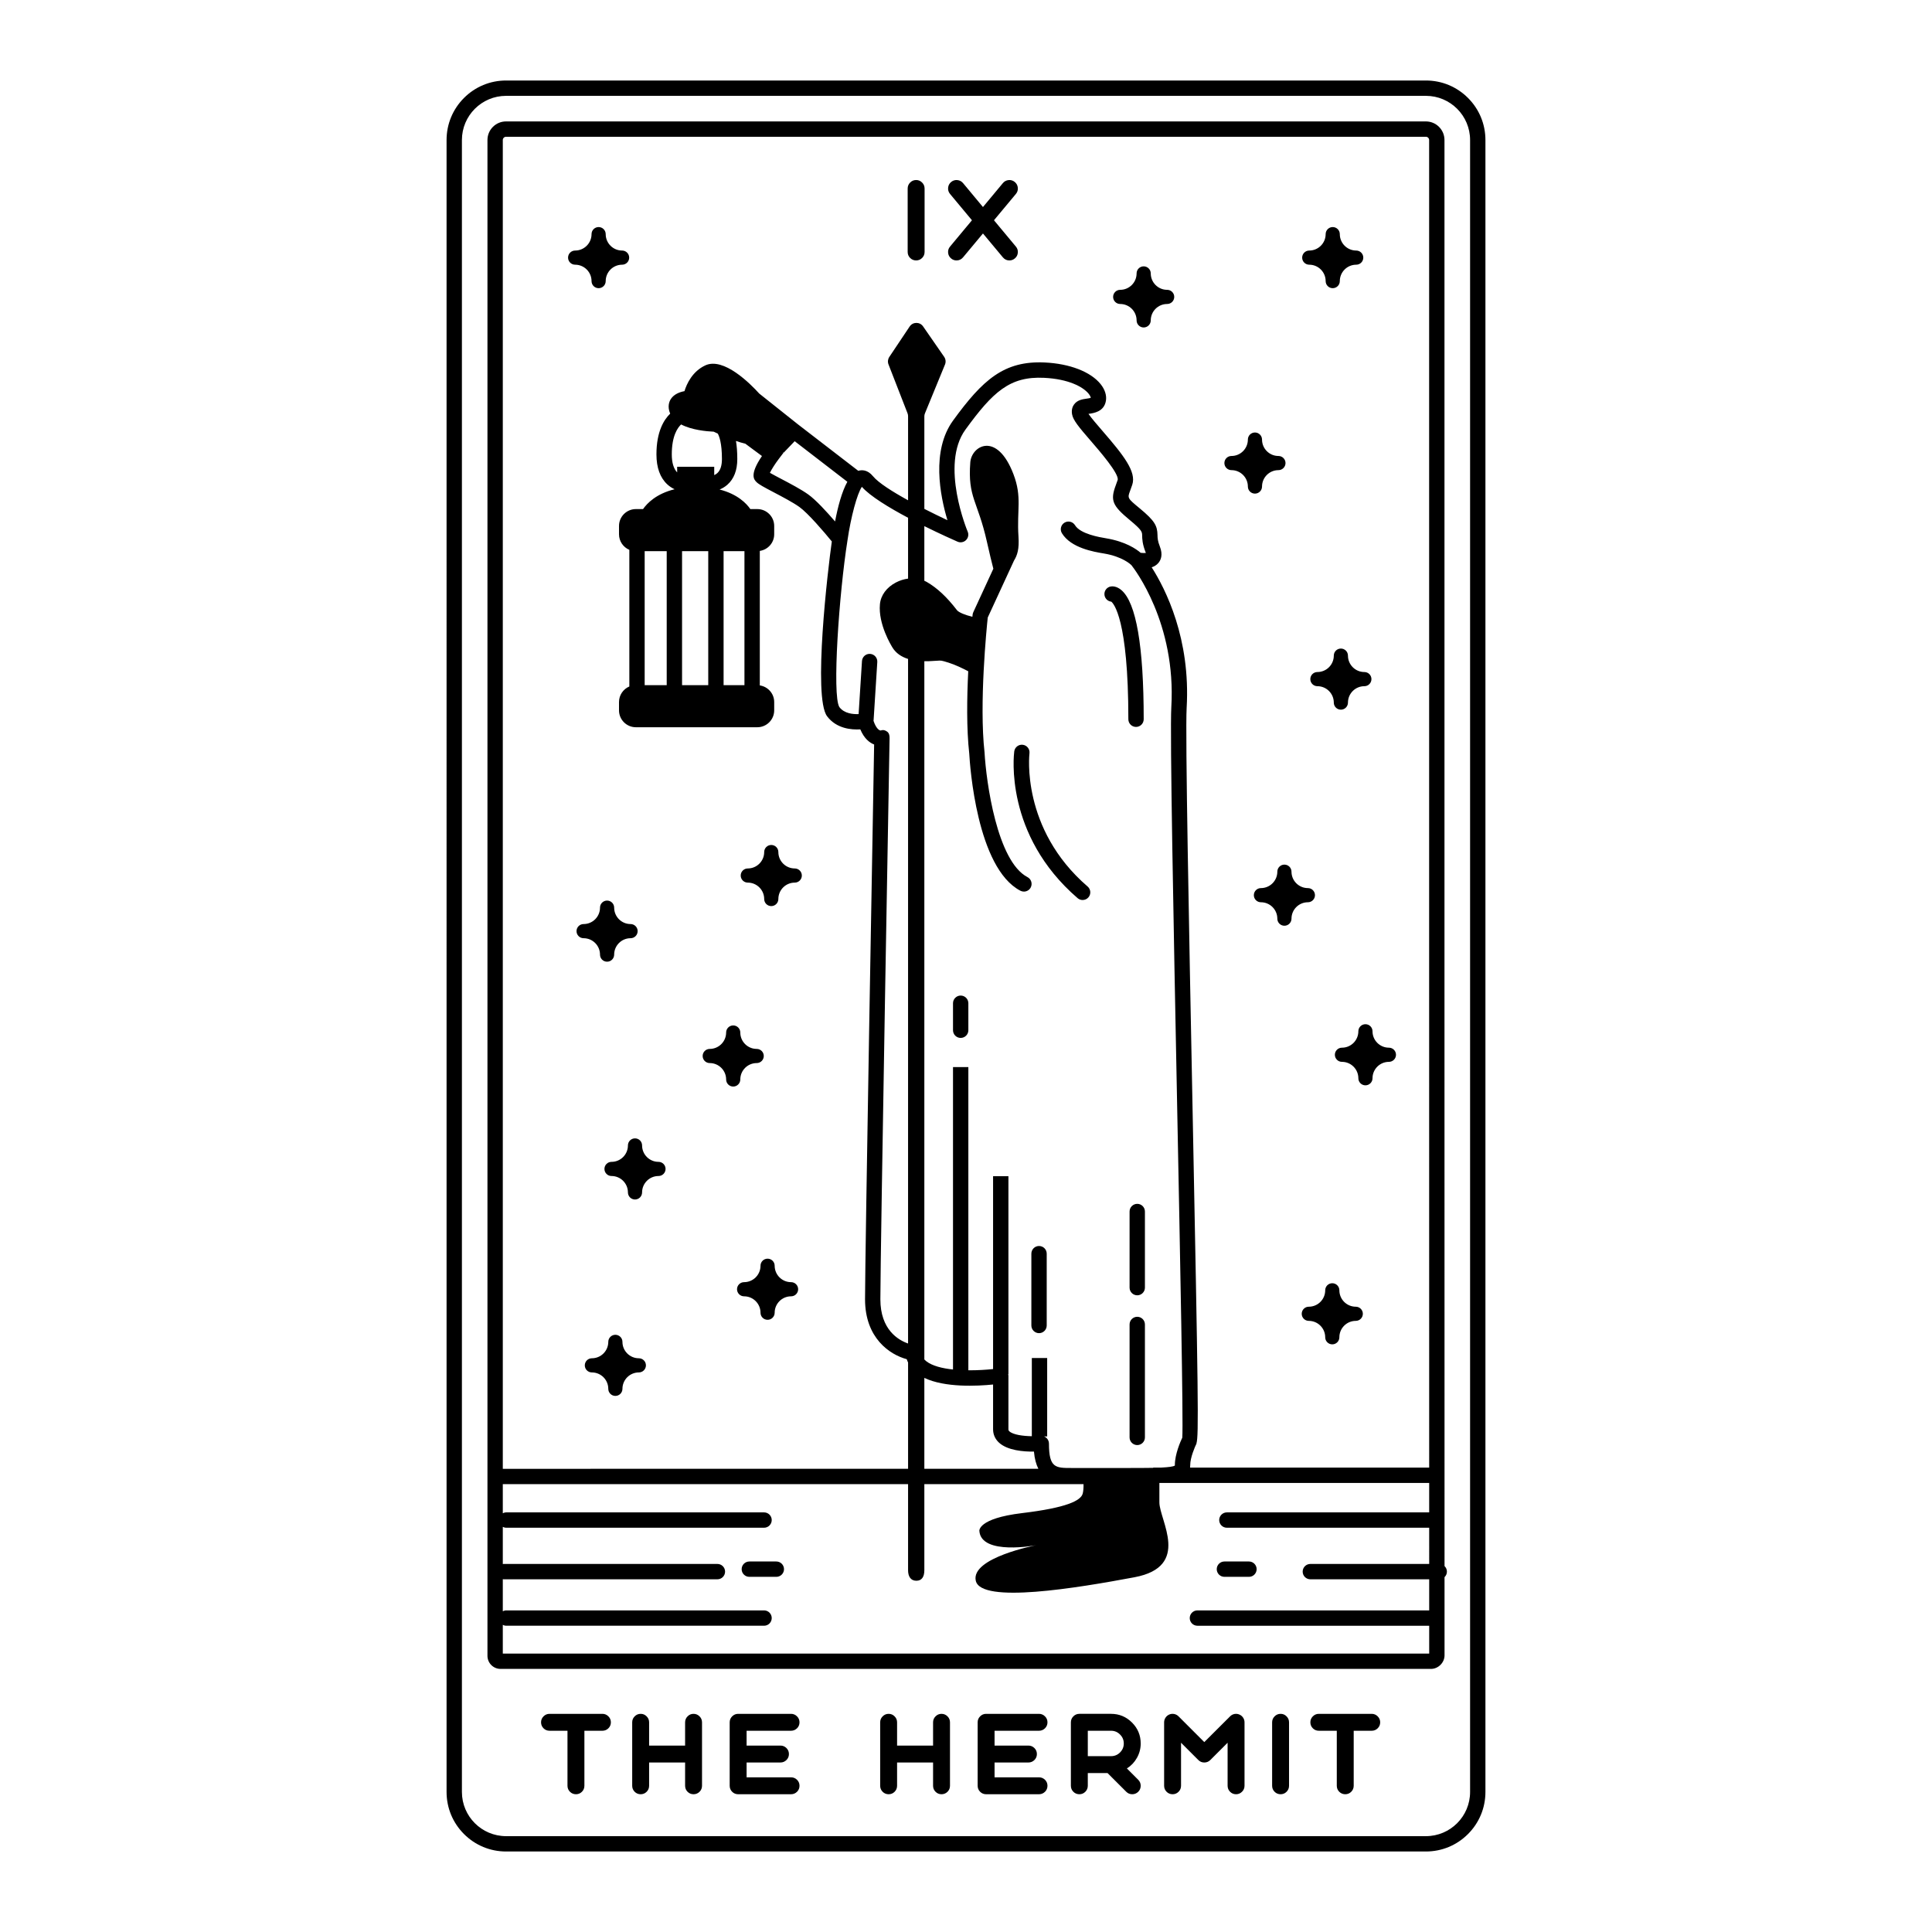 <?xml version="1.0" encoding="utf-8"?>
<!-- Generator: Adobe Illustrator 23.0.3, SVG Export Plug-In . SVG Version: 6.00 Build 0)  -->
<svg version="1.1" id="Capa_1" xmlns="http://www.w3.org/2000/svg" xmlns:xlink="http://www.w3.org/1999/xlink" x="0px" y="0px"
	 viewBox="0 0 1200 1200" enable-background="new 0 0 1200 1200" xml:space="preserve">
<path fill="hsl(290, 13%, 29%)" d="M911.796,60.831C904.812,53.847,895.525,50,885.647,50H600H314.352c-9.877,0-19.164,3.847-26.149,10.831
	c-6.985,6.985-10.831,16.272-10.831,26.149V600v513.019c0,9.878,3.846,19.164,10.831,26.149
	c6.986,6.985,16.272,10.832,26.149,10.832H600h285.647c9.878,0,19.165-3.847,26.149-10.831c6.985-6.984,10.832-16.271,10.832-26.15
	V600V86.981C922.628,77.102,918.781,67.816,911.796,60.831z M913.097,600v513.019c0,7.58-3.072,14.443-8.04,19.41
	c-4.967,4.968-11.829,8.04-19.41,8.04H600H314.352c-7.58,0-14.442-3.072-19.41-8.04c-4.967-4.967-8.04-11.83-8.04-19.41V600V86.981
	c0-7.58,3.072-14.442,8.04-19.41c4.968-4.968,11.83-8.04,19.41-8.04H600h285.647c7.58,0,14.443,3.072,19.41,8.04
	c4.968,4.967,8.04,11.83,8.04,19.41V600z M377.893,1066.065c1.024,1.024,1.536,2.256,1.536,3.701s-0.512,2.681-1.536,3.704
	c-1.042,1.024-2.29,1.533-3.736,1.533h-11.175v34.159c0,1.471-0.512,2.715-1.533,3.739c-1.024,1.021-2.259,1.533-3.704,1.533
	s-2.693-0.512-3.736-1.533c-1.024-1.024-1.533-2.268-1.533-3.739v-34.159h-11.144c-1.468,0-2.712-0.509-3.736-1.533
	c-1.024-1.024-1.533-2.259-1.533-3.704s0.509-2.677,1.533-3.701c1.024-1.046,2.268-1.567,3.736-1.567h32.825
	C375.604,1064.498,376.851,1065.019,377.893,1066.065z M434.503,1066.065c1.024,1.024,1.536,2.256,1.536,3.701v39.396
	c0,1.471-0.512,2.715-1.536,3.739c-1.042,1.021-2.29,1.533-3.736,1.533s-2.681-0.512-3.704-1.533
	c-1.021-1.024-1.533-2.268-1.533-3.739v-14.443h-22.351v14.443c0,1.471-0.512,2.715-1.533,3.739
	c-1.024,1.021-2.259,1.533-3.704,1.533c-1.468,0-2.712-0.512-3.736-1.533c-1.024-1.024-1.533-2.268-1.533-3.739v-39.396
	c0-1.446,0.509-2.677,1.533-3.701c1.024-1.046,2.268-1.567,3.736-1.567c1.446,0,2.681,0.521,3.704,1.567
	c1.021,1.024,1.533,2.256,1.533,3.701v14.446h22.351v-14.446c0-1.446,0.512-2.677,1.533-3.701c1.024-1.046,2.259-1.567,3.704-1.567
	S433.461,1065.019,434.503,1066.065z M463.726,1075.003v9.208h21.017c1.446,0,2.69,0.512,3.736,1.536
	c1.024,1.021,1.536,2.268,1.536,3.736c0,1.446-0.512,2.681-1.536,3.701c-1.046,1.024-2.29,1.536-3.736,1.536h-21.017v9.205h27.588
	c1.446,0,2.69,0.512,3.739,1.536c1.021,1.024,1.533,2.259,1.533,3.701c0,1.471-0.512,2.715-1.533,3.739
	c-1.049,1.021-2.293,1.533-3.739,1.533h-32.825c-1.467,0-2.715-0.512-3.736-1.533c-1.024-1.024-1.536-2.268-1.536-3.739v-39.396
	c0-1.446,0.512-2.677,1.536-3.701c1.021-1.046,2.268-1.567,3.736-1.567h32.825c1.446,0,2.69,0.521,3.739,1.567
	c1.021,1.024,1.533,2.256,1.533,3.701s-0.512,2.681-1.533,3.704c-1.049,1.024-2.293,1.533-3.739,1.533H463.726z M588.521,1066.065
	c1.024,1.024,1.533,2.256,1.533,3.701v39.396c0,1.471-0.509,2.715-1.533,3.739c-1.046,1.021-2.29,1.533-3.735,1.533
	c-1.446,0-2.681-0.512-3.705-1.533c-1.024-1.024-1.533-2.268-1.533-3.739v-14.443h-22.351v14.443c0,1.471-0.515,2.715-1.536,3.739
	c-1.021,1.021-2.256,1.533-3.701,1.533c-1.471,0-2.715-0.512-3.735-1.533c-1.024-1.024-1.536-2.268-1.536-3.739v-39.396
	c0-1.446,0.512-2.677,1.536-3.701c1.021-1.046,2.265-1.567,3.735-1.567c1.446,0,2.681,0.521,3.701,1.567
	c1.021,1.024,1.536,2.256,1.536,3.701v14.446h22.351v-14.446c0-1.446,0.509-2.677,1.533-3.701c1.024-1.046,2.259-1.567,3.705-1.567
	C586.232,1064.498,587.476,1065.019,588.521,1066.065z M617.741,1075.003v9.208h21.017c1.446,0,2.693,0.512,3.735,1.536
	c1.024,1.021,1.539,2.268,1.539,3.736c0,1.446-0.515,2.681-1.539,3.701c-1.042,1.024-2.29,1.536-3.735,1.536h-21.017v9.205h27.588
	c1.446,0,2.693,0.512,3.739,1.536c1.021,1.024,1.536,2.259,1.536,3.701c0,1.471-0.515,2.715-1.536,3.739
	c-1.046,1.021-2.293,1.533-3.739,1.533h-32.825c-1.464,0-2.712-0.512-3.735-1.533c-1.024-1.024-1.533-2.268-1.533-3.739v-39.396
	c0-1.446,0.509-2.677,1.533-3.701c1.024-1.046,2.271-1.567,3.735-1.567h32.825c1.446,0,2.693,0.521,3.739,1.567
	c1.021,1.024,1.536,2.256,1.536,3.701s-0.515,2.681-1.536,3.704c-1.046,1.024-2.293,1.533-3.739,1.533H617.741z M706.143,1091.884
	c1.579-2.78,2.367-5.771,2.367-8.973c0-5.073-1.799-9.407-5.405-13.012c-3.599-3.602-7.936-5.402-13.006-5.402h-19.683
	c-1.471,0-2.715,0.521-3.735,1.567c-1.024,1.024-1.536,2.256-1.536,3.701v39.396c0,1.471,0.512,2.715,1.536,3.739
	c1.021,1.021,2.265,1.533,3.735,1.533c1.446,0,2.681-0.512,3.701-1.533c1.021-1.024,1.536-2.268,1.536-3.739v-7.871h12.274
	l11.61,11.61c1.024,1.021,2.259,1.533,3.704,1.533s2.69-0.512,3.736-1.533c1.024-1.024,1.533-2.268,1.533-3.739
	c0-1.443-0.509-2.677-1.533-3.701l-7.04-7.04C702.563,1096.755,704.632,1094.574,706.143,1091.884z M695.669,1088.481
	c-1.536,1.536-3.391,2.302-5.569,2.302h-14.446v-15.78H690.1c2.178,0,4.033,0.779,5.569,2.336c1.554,1.536,2.336,3.391,2.336,5.572
	C698.005,1085.068,697.223,1086.926,695.669,1088.481z M772.095,1066.831c0.602,0.891,0.9,1.868,0.9,2.935v39.396
	c0,1.471-0.521,2.715-1.57,3.739c-1.021,1.021-2.256,1.533-3.701,1.533s-2.678-0.512-3.701-1.533
	c-1.024-1.024-1.536-2.268-1.536-3.739v-26.719l-10.741,10.741c-1.021,1.024-2.268,1.536-3.736,1.536
	c-1.446,0-2.681-0.512-3.701-1.536l-10.744-10.741v26.719c0,1.471-0.512,2.715-1.536,3.739c-1.021,1.021-2.256,1.533-3.701,1.533
	c-1.468,0-2.715-0.512-3.735-1.533c-1.024-1.024-1.536-2.268-1.536-3.739v-39.396c0-1.067,0.301-2.045,0.9-2.935
	c0.58-0.866,1.359-1.511,2.339-1.933c0.974-0.4,1.986-0.503,3.034-0.301c1.042,0.22,1.945,0.711,2.699,1.468l15.981,15.978
	l16.012-15.978c0.757-0.757,1.644-1.247,2.668-1.468c1.046-0.202,2.057-0.099,3.034,0.301
	C770.726,1065.32,771.517,1065.965,772.095,1066.831z M799.112,1066.065c1.024,1.024,1.536,2.256,1.536,3.701v39.396
	c0,1.471-0.512,2.715-1.536,3.739c-1.021,1.021-2.256,1.533-3.701,1.533c-1.468,0-2.715-0.512-3.735-1.533
	c-1.024-1.024-1.536-2.268-1.536-3.739v-39.396c0-1.446,0.512-2.677,1.536-3.701c1.021-1.046,2.268-1.567,3.735-1.567
	C796.856,1064.498,798.091,1065.019,799.112,1066.065z M855.721,1066.065c1.024,1.024,1.536,2.256,1.536,3.701
	s-0.512,2.681-1.536,3.704c-1.042,1.024-2.29,1.533-3.736,1.533H840.81v34.159c0,1.471-0.512,2.715-1.533,3.739
	c-1.024,1.021-2.259,1.533-3.705,1.533s-2.693-0.512-3.735-1.533c-1.024-1.024-1.533-2.268-1.533-3.739v-34.159h-11.144
	c-1.468,0-2.712-0.509-3.736-1.533c-1.024-1.024-1.533-2.259-1.533-3.704s0.509-2.677,1.533-3.701
	c1.024-1.046,2.268-1.567,3.736-1.567h32.825C853.432,1064.498,854.679,1065.019,855.721,1066.065z M565.305,160.225
	c-1.024-1.022-1.536-2.268-1.536-3.737v-39.397c0-1.446,0.512-2.679,1.536-3.703c1.021-1.044,2.268-1.567,3.736-1.567
	c1.446,0,2.681,0.523,3.701,1.567c1.024,1.024,1.536,2.257,1.536,3.703v39.397c0,1.469-0.512,2.715-1.536,3.737
	c-1.021,1.022-2.256,1.534-3.701,1.534C567.573,161.759,566.325,161.248,565.305,160.225z M590.088,153.153l13.611-16.346
	l-13.611-16.346c-0.934-1.112-1.334-2.391-1.201-3.836s0.757-2.636,1.868-3.57c1.111-0.934,2.389-1.334,3.838-1.201
	c1.443,0.133,2.634,0.757,3.568,1.868l12.376,14.878l12.376-14.878c0.934-1.111,2.122-1.734,3.568-1.868
	c1.446-0.133,2.724,0.267,3.838,1.201c1.111,0.934,1.734,2.124,1.868,3.57c0.133,1.446-0.267,2.724-1.201,3.836l-13.611,16.346
	l13.611,16.346c0.934,1.112,1.334,2.391,1.201,3.836c-0.133,1.446-0.757,2.625-1.868,3.535c-0.98,0.824-2.1,1.235-3.369,1.235
	c-1.623,0-2.969-0.634-4.036-1.902l-12.376-14.844l-12.376,14.844c-1.067,1.267-2.414,1.902-4.036,1.902
	c-1.291,0-2.414-0.411-3.369-1.235c-1.111-0.911-1.734-2.09-1.868-3.535S589.154,154.265,590.088,153.153z M601.462,623.128v16.776
	c0,2.633-2.135,4.766-4.766,4.766s-4.766-2.133-4.766-4.766v-16.776c0-2.633,2.135-4.766,4.766-4.766
	S601.462,620.496,601.462,623.128z M675.549,550.641c1.992,1.719,2.215,4.728,0.496,6.722c-0.94,1.094-2.271,1.654-3.611,1.654
	c-1.101,0-2.209-0.38-3.109-1.156c-45.651-39.355-39.632-89.066-39.356-91.161c0.347-2.609,2.758-4.452,5.352-4.097
	c2.606,0.346,4.44,2.736,4.099,5.341C639.36,468.407,633.931,514.763,675.549,550.641z M711.132,822.646v70.149
	c0,2.631-2.135,4.766-4.766,4.766s-4.766-2.135-4.766-4.766v-70.149c0-2.631,2.135-4.766,4.766-4.766
	S711.132,820.015,711.132,822.646z M711.132,752.496v47.277c0,2.631-2.135,4.766-4.766,4.766s-4.766-2.135-4.766-4.766v-47.277
	c0-2.631,2.135-4.766,4.766-4.766S711.132,749.865,711.132,752.496z M700.841,446.739c0-62.442-9.271-71.991-10.598-73.033
	c-2.104-0.217-3.881-1.827-4.216-4.016c-0.4-2.602,1.384-5.034,3.987-5.434c0.968-0.144,3.596-0.231,6.55,2.307
	c9.162,7.862,13.81,34.837,13.81,80.177c0,2.633-2.135,4.766-4.766,4.766S700.841,449.372,700.841,446.739z M486.961,974.638
	c0,2.631-2.135,4.766-4.766,4.766H465.42c-2.631,0-4.766-2.135-4.766-4.766s2.135-4.766,4.766-4.766h16.776
	C484.827,969.872,486.961,972.007,486.961,974.638z M650.132,778.676v44.606c0,2.631-2.135,4.766-4.766,4.766
	s-4.766-2.135-4.766-4.766v-44.606c0-2.631,2.135-4.766,4.766-4.766S650.132,776.045,650.132,778.676z M436.431,655.896
	c0-2.428,1.969-4.397,4.397-4.397c5.617,0,10.188-4.571,10.188-10.188c0-2.428,1.969-4.397,4.396-4.397
	c2.429,0,4.397,1.969,4.397,4.397c0,5.618,4.571,10.188,10.189,10.188c2.428,0,4.397,1.969,4.397,4.397s-1.969,4.397-4.397,4.397
	c-5.618,0-10.189,4.57-10.189,10.188c0,2.428-1.969,4.397-4.397,4.397c-2.428,0-4.396-1.969-4.396-4.397
	c0-5.618-4.571-10.188-10.188-10.188C438.399,660.293,436.431,658.324,436.431,655.896z M495.745,800.769
	c0,2.428-1.969,4.397-4.397,4.397c-5.618,0-10.189,4.57-10.189,10.188c0,2.428-1.969,4.397-4.397,4.397
	c-2.428,0-4.396-1.969-4.396-4.397c0-5.618-4.571-10.188-10.188-10.188c-2.429,0-4.397-1.969-4.397-4.397
	c0-2.428,1.969-4.397,4.397-4.397c5.617,0,10.188-4.571,10.188-10.188c0-2.428,1.969-4.397,4.396-4.397
	c2.429,0,4.397,1.969,4.397,4.397c0,5.618,4.571,10.188,10.189,10.188C493.776,796.372,495.745,798.341,495.745,800.769z
	 M394.413,707.063c2.428,0,4.397,1.969,4.397,4.397c0,5.618,4.571,10.189,10.189,10.189c2.429,0,4.397,1.969,4.397,4.397
	c0,2.428-1.969,4.397-4.397,4.397c-5.618,0-10.189,4.57-10.189,10.188c0,2.428-1.969,4.397-4.397,4.397s-4.396-1.969-4.396-4.397
	c0-5.618-4.571-10.188-10.189-10.188c-2.428,0-4.396-1.969-4.396-4.397c0-2.428,1.969-4.397,4.396-4.397
	c5.618,0,10.189-4.571,10.189-10.189C390.017,709.032,391.985,707.063,394.413,707.063z M401.196,848.043
	c0,2.428-1.969,4.397-4.397,4.397c-5.618,0-10.189,4.57-10.189,10.188c0,2.428-1.969,4.397-4.396,4.397
	c-2.429,0-4.397-1.969-4.397-4.397c0-5.618-4.571-10.188-10.188-10.188c-2.428,0-4.396-1.969-4.396-4.397
	c0-2.428,1.969-4.397,4.396-4.397c5.617,0,10.188-4.571,10.188-10.188c0-2.428,1.969-4.397,4.397-4.397
	c2.428,0,4.396,1.969,4.396,4.397c0,5.618,4.571,10.188,10.189,10.188C399.228,843.646,401.196,845.615,401.196,848.043z
	 M846.49,816.019c0,2.428-1.969,4.397-4.396,4.397c-5.619,0-10.189,4.57-10.189,10.188c0,2.428-1.969,4.397-4.397,4.397
	c-2.429,0-4.397-1.969-4.397-4.397c0-5.618-4.57-10.188-10.188-10.188c-2.428,0-4.396-1.969-4.396-4.397s1.969-4.397,4.396-4.397
	c5.618,0,10.188-4.571,10.188-10.189c0-2.428,1.969-4.397,4.397-4.397c2.428,0,4.397,1.969,4.397,4.397
	c0,5.618,4.57,10.189,10.189,10.189C844.521,811.622,846.49,813.591,846.49,816.019z M460.068,543.81
	c0-2.428,1.969-4.397,4.396-4.397c5.617,0,10.188-4.571,10.188-10.188c0-2.428,1.969-4.397,4.397-4.397
	c2.428,0,4.396,1.969,4.396,4.397c0,5.618,4.571,10.188,10.189,10.188c2.429,0,4.397,1.969,4.397,4.397
	c0,2.428-1.969,4.397-4.397,4.397c-5.618,0-10.189,4.57-10.189,10.188c0,2.428-1.969,4.397-4.396,4.397
	c-2.429,0-4.397-1.969-4.397-4.397c0-5.618-4.571-10.188-10.188-10.188C462.037,548.207,460.068,546.238,460.068,543.81z
	 M797.77,537.028c2.429,0,4.397,1.969,4.397,4.397c0,5.618,4.571,10.188,10.189,10.188c2.429,0,4.397,1.969,4.397,4.397
	c0,2.428-1.969,4.397-4.397,4.397c-5.618,0-10.189,4.57-10.189,10.188c0,2.428-1.969,4.397-4.397,4.397
	c-2.428,0-4.396-1.969-4.396-4.397c0-5.618-4.571-10.188-10.188-10.188c-2.429,0-4.397-1.969-4.397-4.397
	c0-2.428,1.969-4.397,4.397-4.397c5.617,0,10.188-4.571,10.188-10.188C793.374,538.996,795.342,537.028,797.77,537.028z
	 M760.489,287.614c0-2.428,1.969-4.397,4.397-4.397c5.617,0,10.188-4.571,10.188-10.189c0-2.428,1.969-4.397,4.396-4.397
	c2.429,0,4.397,1.969,4.397,4.397c0,5.618,4.571,10.189,10.189,10.189c2.428,0,4.397,1.969,4.397,4.397
	c0,2.428-1.969,4.397-4.397,4.397c-5.618,0-10.189,4.57-10.189,10.188c0,2.428-1.969,4.397-4.397,4.397
	c-2.428,0-4.396-1.969-4.396-4.397c0-5.618-4.571-10.188-10.188-10.188C762.457,292.01,760.489,290.042,760.489,287.614z
	 M808.8,160.014c0-2.428,1.969-4.397,4.397-4.397c5.617,0,10.188-4.571,10.188-10.188c0-2.428,1.969-4.397,4.396-4.397
	c2.428,0,4.397,1.969,4.397,4.397c0,5.618,4.571,10.188,10.189,10.188c2.429,0,4.397,1.969,4.397,4.397
	c0,2.428-1.969,4.397-4.397,4.397c-5.618,0-10.189,4.57-10.189,10.188c0,2.428-1.969,4.397-4.397,4.397
	c-2.428,0-4.396-1.969-4.396-4.397c0-5.618-4.571-10.188-10.188-10.188C810.768,164.411,808.8,162.443,808.8,160.014z
	 M352.831,160.014c0-2.428,1.969-4.397,4.397-4.397c5.617,0,10.188-4.571,10.188-10.188c0-2.428,1.969-4.397,4.396-4.397
	s4.397,1.969,4.397,4.397c0,5.618,4.571,10.188,10.189,10.188c2.429,0,4.397,1.969,4.397,4.397c0,2.428-1.969,4.397-4.397,4.397
	c-5.618,0-10.189,4.57-10.189,10.188c0,2.428-1.969,4.397-4.397,4.397s-4.396-1.969-4.396-4.397c0-5.618-4.571-10.188-10.188-10.188
	C354.799,164.411,352.831,162.443,352.831,160.014z M691.376,184.414c0-2.428,1.969-4.397,4.396-4.397
	c5.617,0,10.188-4.571,10.188-10.188c0-2.428,1.969-4.397,4.397-4.397c2.428,0,4.396,1.969,4.396,4.397
	c0,5.618,4.571,10.188,10.19,10.188c2.428,0,4.396,1.969,4.396,4.397c0,2.428-1.969,4.397-4.396,4.397
	c-5.619,0-10.19,4.57-10.19,10.188c0,2.428-1.969,4.397-4.396,4.397c-2.428,0-4.397-1.969-4.397-4.397
	c0-5.618-4.571-10.188-10.188-10.188C693.345,188.811,691.376,186.842,691.376,184.414z M852.492,640.548
	c0,5.618,4.57,10.188,10.189,10.188c2.428,0,4.396,1.969,4.396,4.397s-1.969,4.397-4.396,4.397c-5.619,0-10.189,4.57-10.189,10.188
	c0,2.428-1.969,4.397-4.397,4.397c-2.429,0-4.397-1.969-4.397-4.397c0-5.618-4.57-10.188-10.187-10.188
	c-2.429,0-4.397-1.969-4.397-4.397s1.969-4.397,4.397-4.397c5.617,0,10.187-4.571,10.187-10.188c0-2.428,1.969-4.397,4.397-4.397
	C850.522,636.151,852.492,638.12,852.492,640.548z M391.655,573.948c2.429,0,4.397,1.969,4.397,4.397s-1.969,4.397-4.397,4.397
	c-5.618,0-10.189,4.57-10.189,10.188c0,2.428-1.969,4.397-4.396,4.397c-2.429,0-4.397-1.969-4.397-4.397
	c0-5.618-4.571-10.188-10.188-10.188c-2.428,0-4.396-1.969-4.396-4.397s1.969-4.397,4.396-4.397c5.617,0,10.188-4.571,10.188-10.189
	c0-2.428,1.969-4.397,4.397-4.397c2.428,0,4.396,1.969,4.396,4.397C381.466,569.378,386.037,573.948,391.655,573.948z
	 M847.431,417.415c2.429,0,4.397,1.969,4.397,4.397s-1.969,4.397-4.397,4.397c-5.618,0-10.189,4.57-10.189,10.188
	c0,2.428-1.969,4.397-4.397,4.397c-2.428,0-4.396-1.969-4.396-4.397c0-5.618-4.571-10.188-10.189-10.188
	c-2.428,0-4.396-1.969-4.396-4.397s1.969-4.397,4.396-4.397c5.618,0,10.189-4.571,10.189-10.188c0-2.428,1.969-4.397,4.396-4.397
	c2.428,0,4.397,1.969,4.397,4.397C837.242,412.844,841.813,417.415,847.431,417.415z M897.226,972.724L897.192,600V86.981
	c0-3.089-1.203-5.993-3.387-8.177c-2.184-2.184-5.088-3.387-8.177-3.387H599.98H314.333c-3.089,0-5.993,1.203-8.177,3.387
	c-2.185,2.185-3.387,5.089-3.387,8.178V600v428.592c0.083,4.429,3.685,7.997,8.133,7.997H888.82c4.501,0,8.411-3.911,8.411-8.411
	l-0.005-48.58c0.907-0.868,1.478-2.083,1.478-3.436C898.705,974.808,898.134,973.592,897.226,972.724z M312.3,86.981
	c0-0.559,0.2-1.043,0.596-1.438c0.395-0.395,0.879-0.595,1.437-0.595H599.98h285.648c0.558,0,1.042,0.2,1.437,0.596
	c0.396,0.395,0.596,0.879,0.596,1.438v513.02l0.029,311.54H739.184c0.048-0.52,0.088-1.047,0.088-1.623
	c0-4.496,2.836-11.179,3.928-13.375l-0.071-0.034c1.495-4.573,1.142-28.01-2.451-210.293c-2.131-108.209-4.552-230.855-3.63-246.517
	c2.529-42.992-13.081-73.81-21.712-87.336c1.548-0.509,2.997-1.345,4.13-2.667c1.557-1.818,2.985-5.077,0.928-10.28
	c-1.378-3.483-1.415-5.309-1.452-7.074c-0.124-5.794-1.666-8.841-11.061-16.61c-7.651-6.326-7.651-6.326-5.929-10.965
	c0.397-1.073,0.847-2.285,1.312-3.683c2.702-8.105-5.541-18.467-18.426-33.35c-3.059-3.534-7.03-8.119-8.759-10.668
	c0.087-0.012,0.174-0.025,0.251-0.036c3.068-0.437,9.447-1.348,10.567-8.071c0.562-3.366-0.614-7.06-3.307-10.4
	c-6.18-7.657-19.137-12.671-34.656-13.411c-25.308-1.19-38.509,10.676-56.982,36.075c-13.574,18.665-8.076,46.624-3.481,61.884
	c-4.365-2.052-9.322-4.461-14.345-7.022v-57.449c0-0.657,0.128-1.308,0.378-1.915l12.445-30.303c0.649-1.58,0.454-3.382-0.519-4.786
	l-13.094-18.9c-2.024-2.923-6.359-2.888-8.335,0.069l-12.638,18.9c-0.915,1.368-1.104,3.098-0.507,4.632l11.818,30.355
	c0.227,0.583,0.344,1.203,0.344,1.829v52.227c-9.797-5.392-18.466-10.893-21.773-14.935c-3.438-4.202-7.068-3.956-8.932-3.439
	c-0.069,0.019-0.133,0.064-0.202,0.085l-37.532-28.91l-24.042-19.126c-5.299-5.87-22.069-22.844-33.539-17.436
	c-7.977,3.754-11.452,11.382-12.869,15.971c-2.826,0.527-6.425,1.796-8.43,4.834c-0.984,1.492-2.341,4.661-0.442,9.14
	c-3.81,3.661-8.534,11.06-8.534,25.293c0,8.251,2.28,14.534,6.782,18.674c1.464,1.347,3.002,2.288,4.5,2.989
	c-11.377,2.774-17.078,8.703-19.602,12.317h-4.451c-5.78,0-10.484,4.704-10.484,10.485v5.167c0,4.34,2.65,8.071,6.416,9.663v84.875
	c-3.766,1.592-6.416,5.323-6.416,9.663v5.167c0,5.782,4.704,10.485,10.484,10.485h75.424c5.78,0,10.484-4.703,10.484-10.485v-5.167
	c0-5.252-3.894-9.574-8.939-10.329v-83.542c5.045-0.755,8.939-5.076,8.939-10.329v-5.167c0-5.782-4.704-10.485-10.484-10.485h-4.334
	c-2.347-3.414-7.871-9.28-19.099-12.152c1.627-0.665,3.289-1.606,4.835-2.973c4.086-3.615,6.159-8.98,6.159-15.95
	c0-4.512-0.316-8.206-0.825-11.237c1.971,0.674,3.953,1.271,5.813,1.701l10.335,7.657c-7.912,11.661-4.908,14.664-3.394,16.178
	c1.464,1.464,4.539,3.112,10.806,6.405c5.293,2.781,11.883,6.245,15.811,9.052c5.364,3.831,15.397,15.574,20.167,21.43
	c-2.448,17.19-11.825,96.718-2.944,108.563c5.808,7.742,15.193,8.493,20.638,8.155c2.398,5.72,5.727,8.285,8.585,9.398
	c-0.667,37.295-5.647,316.838-5.647,344.588c0,24.163,15.407,34.395,25.903,37.209c0.223,0.716,0.517,1.399,0.831,2.073v66.006
	H312.3V600V86.981z M551.014,454.427c-1.284-0.912-2.442-1.25-3.922-0.709c-0.879,0.122-2.977-1.232-4.543-6.033
	c0.019-0.131,0.054-0.255,0.063-0.39l2.29-36.091c0.168-2.628-1.827-4.891-4.455-5.059c-2.653-0.182-4.89,1.831-5.057,4.454
	l-2.09,32.936c-3.487,0.153-8.932-0.336-11.943-4.347c-4.62-7.246-0.177-70.748,5.032-103.57c2.1-14.63,6.047-29.084,8.935-33.241
	c5.1,5.805,16.903,12.958,28.695,19.226v37.782c-2.545,0.342-5.114,1.14-7.548,2.408c-5.802,3.023-9.423,7.958-9.931,13.541
	c-1.12,12.342,6.987,25.584,7.915,27.053c2.062,3.263,5.287,5.54,9.564,6.891v425.2c-6.068-2.116-17.203-8.567-17.203-27.464
	c0-29.505,5.659-345.312,5.718-348.499C552.562,456.943,552.299,455.338,551.014,454.427z M448.409,285.124
	c0,4.086-0.974,7.035-2.895,8.766c-0.585,0.526-1.236,0.901-1.896,1.198v-5.182h-23.024v3.518
	c-2.189-2.311-3.338-6.041-3.338-11.206c0-11.542,3.649-16.6,5.802-18.587c6.606,3.472,15.771,4.301,20.22,4.494
	c0.599,0.289,1.505,0.714,2.546,1.191C446.706,270.878,448.409,275.18,448.409,285.124z M423.638,425.567v-83.23h16.267v83.23
	H423.638z M414.107,342.337v83.23h-13.689v-83.23H414.107z M449.436,425.567v-83.23h12.956v83.23H449.436z M483.676,285.106
	l2.926-3.843l-0.501-0.371l0.67,0.261l6.817-7.114l32.715,25.2c-3.381,6.083-5.856,15.304-7.632,24.647
	c-5.067-5.887-11.91-13.38-16.644-16.761c-4.458-3.185-11.079-6.663-16.918-9.733c-2.377-1.249-5.156-2.71-6.906-3.709
	C479.217,291.564,481.43,288.056,483.676,285.106z M574.127,855.829c12.759,6.133,32.85,5.107,42.693,4.116v27.83
	c0,3.208,1.278,6.075,3.695,8.287c5.305,4.862,15.33,5.65,21.687,5.547c0.402,4.545,1.389,8.004,2.754,10.695h-70.83V855.829z
	 M716.279,911.541v0.16c-4.612,0.093-10.102,0.095-16.093,0.095H665.58c-9.941,0-14.055,0-14.055-15.162
	c0-1.334-0.562-2.609-1.545-3.512c-0.435-0.398-0.937-0.703-1.474-0.915h1.911v-48.711h-9.531v48.56
	c-5.533-0.082-11.64-0.916-13.937-3.023c-0.5-0.459-0.599-0.81-0.599-1.257v-33.21c0-0.378-0.054-0.747-0.14-1.108h0.14V730.575
	h-9.531v119.779c-4.154,0.435-9.636,0.799-15.358,0.761V662.778h-9.531V850.62c-6.706-0.698-12.873-2.223-16.627-5.149
	c-0.445-0.347-0.824-0.711-1.177-1.083v-433.69c0.833,0.008,1.651,0.029,2.53-0.004c2.482-0.096,4.164-0.216,5.411-0.306
	c2.591-0.186,2.597-0.189,6.776,1.098l0.341,0.105c4.123,1.269,9.063,3.689,12.205,5.335c-0.822,16.442-1.104,35.726,0.631,51.122
	c0.397,7.231,4.666,71.061,31.752,85.194c0.704,0.366,1.458,0.541,2.203,0.541c1.719,0,3.379-0.934,4.229-2.563
	c1.216-2.333,0.313-5.212-2.02-6.43c-18.895-9.857-25.64-59.118-26.67-77.537c-3.391-30.148,1.309-77.169,1.995-83.703
	l16.302-35.334c2.099-3.422,3.304-7.2,2.785-14.995c-1.107-16.606,2.367-24.33-3.133-38.735
	c-10.211-26.743-26.004-17.714-26.795-7.3c-1.661,21.864,4.575,23.732,10.294,49.181c1.691,7.525,3.003,12.926,4.03,16.881
	l-12.465,27.023c-0.214,0.465-0.351,0.962-0.41,1.471c-0.019,0.165-0.071,0.646-0.144,1.351c-4.238-1.022-8.462-2.648-9.601-4.134
	c-6.205-8.119-12.373-13.867-18.857-17.573c-0.444-0.254-0.92-0.452-1.388-0.662v-33.937c10.086,5.002,18.589,8.765,20.628,9.657
	c1.784,0.78,3.872,0.396,5.262-0.977s1.799-3.455,1.036-5.253c-0.177-0.411-17.334-41.466-1.393-63.384
	c17.095-23.505,27.579-33.184,48.822-32.16c15.122,0.72,24.219,5.574,27.691,9.876c0.946,1.171,1.263,2.073,1.319,2.578
	c-0.62,0.202-1.765,0.365-2.504,0.47c-2.597,0.371-5.823,0.831-7.856,3.605c-0.844,1.151-1.747,3.137-1.26,6.062
	c0.617,3.709,4.254,8.04,11.759,16.71c5.243,6.056,17.523,20.24,16.593,24.098c-0.428,1.283-0.841,2.395-1.207,3.38
	c-3.466,9.343-2.153,12.576,8.79,21.625c7.536,6.233,7.561,7.314,7.604,9.469c0.047,2.111,0.115,5.302,2.119,10.375
	c0.081,0.2,0.143,0.375,0.189,0.527c-0.819,0.102-2.051,0.071-3.22-0.083c-2.65-2.296-9.334-6.99-21.523-9.022
	c-3.937-0.653-15.913-2.642-19.255-8.113c-1.374-2.246-4.306-2.955-6.553-1.581c-2.246,1.373-2.954,4.305-1.582,6.551
	c5.619,9.19,19.779,11.542,26.117,12.593c11.506,1.918,16.619,6.805,17.02,7.204c1.916,2.405,27.87,36.108,24.812,88.143
	c-0.943,16.034,1.371,133.585,3.611,247.263c1.905,96.641,3.875,196.5,3.208,206.537c-1.148,2.426-4.614,10.297-4.614,16.977
	c0,0.171-0.009,0.295-0.019,0.382c-1.072,0.668-4.074,1.037-8.406,1.241H716.279z M735.618,890.995
	c0.595-0.586,1.388-1.054,2.362-1.245C737.085,889.933,736.266,890.366,735.618,890.995z M312.3,1027.058v-17.818
	c0.648,0.331,1.372,0.535,2.149,0.535H474.57c2.631,0,4.766-2.135,4.766-4.766s-2.135-4.766-4.766-4.766H314.449
	c-0.777,0-1.501,0.204-2.149,0.535v-19.914c0.206,0.027,0.41,0.063,0.623,0.063h132.672c2.631,0,4.766-2.135,4.766-4.766
	s-2.135-4.766-4.766-4.766H312.922c-0.213,0-0.417,0.036-0.623,0.063v-23.091c0.648,0.331,1.372,0.535,2.149,0.535H474.57
	c2.631,0,4.766-2.135,4.766-4.766s-2.135-4.766-4.766-4.766H314.449c-0.777,0-1.501,0.204-2.149,0.535v-18.07h251.72v53.472
	c0,3.653,1.494,6.526,5.147,6.526c3.368,0,4.96-2.43,4.96-6.576v-53.421h98.87c0.033,2.01-0.071,4.136-0.486,5.795
	c-1.107,4.428-9.963,8.857-37.64,12.178c-27.677,3.321-26.569,11.071-26.569,11.071c1.107,15.499,35.425,8.856,35.425,8.856
	s-40.961,7.749-37.64,22.141c3.321,14.391,63.103,4.428,98.528-2.214c35.425-6.642,15.499-35.426,15.499-46.496
	c0-4.558,0-8.728,0-12.072c0.156-0.007,0.305-0.015,0.459-0.022H887.69l0.002,18.299H762.03c-2.631,0-4.766,2.135-4.766,4.766
	s2.135,4.766,4.766,4.766h125.664l0.002,22.494h-73.818c-2.631,0-4.766,2.135-4.766,4.766s2.135,4.766,4.766,4.766h73.82
	l0.002,19.317H743.731c-2.631,0-4.766,2.135-4.766,4.766s2.135,4.766,4.766,4.766h143.968l0.002,17.283H312.3z M755.738,974.638
	c0-2.631,2.135-4.766,4.766-4.766h15.249c2.631,0,4.766,2.135,4.766,4.766s-2.135,4.766-4.766,4.766h-15.249
	C757.872,979.403,755.738,977.269,755.738,974.638z"/>
</svg>
